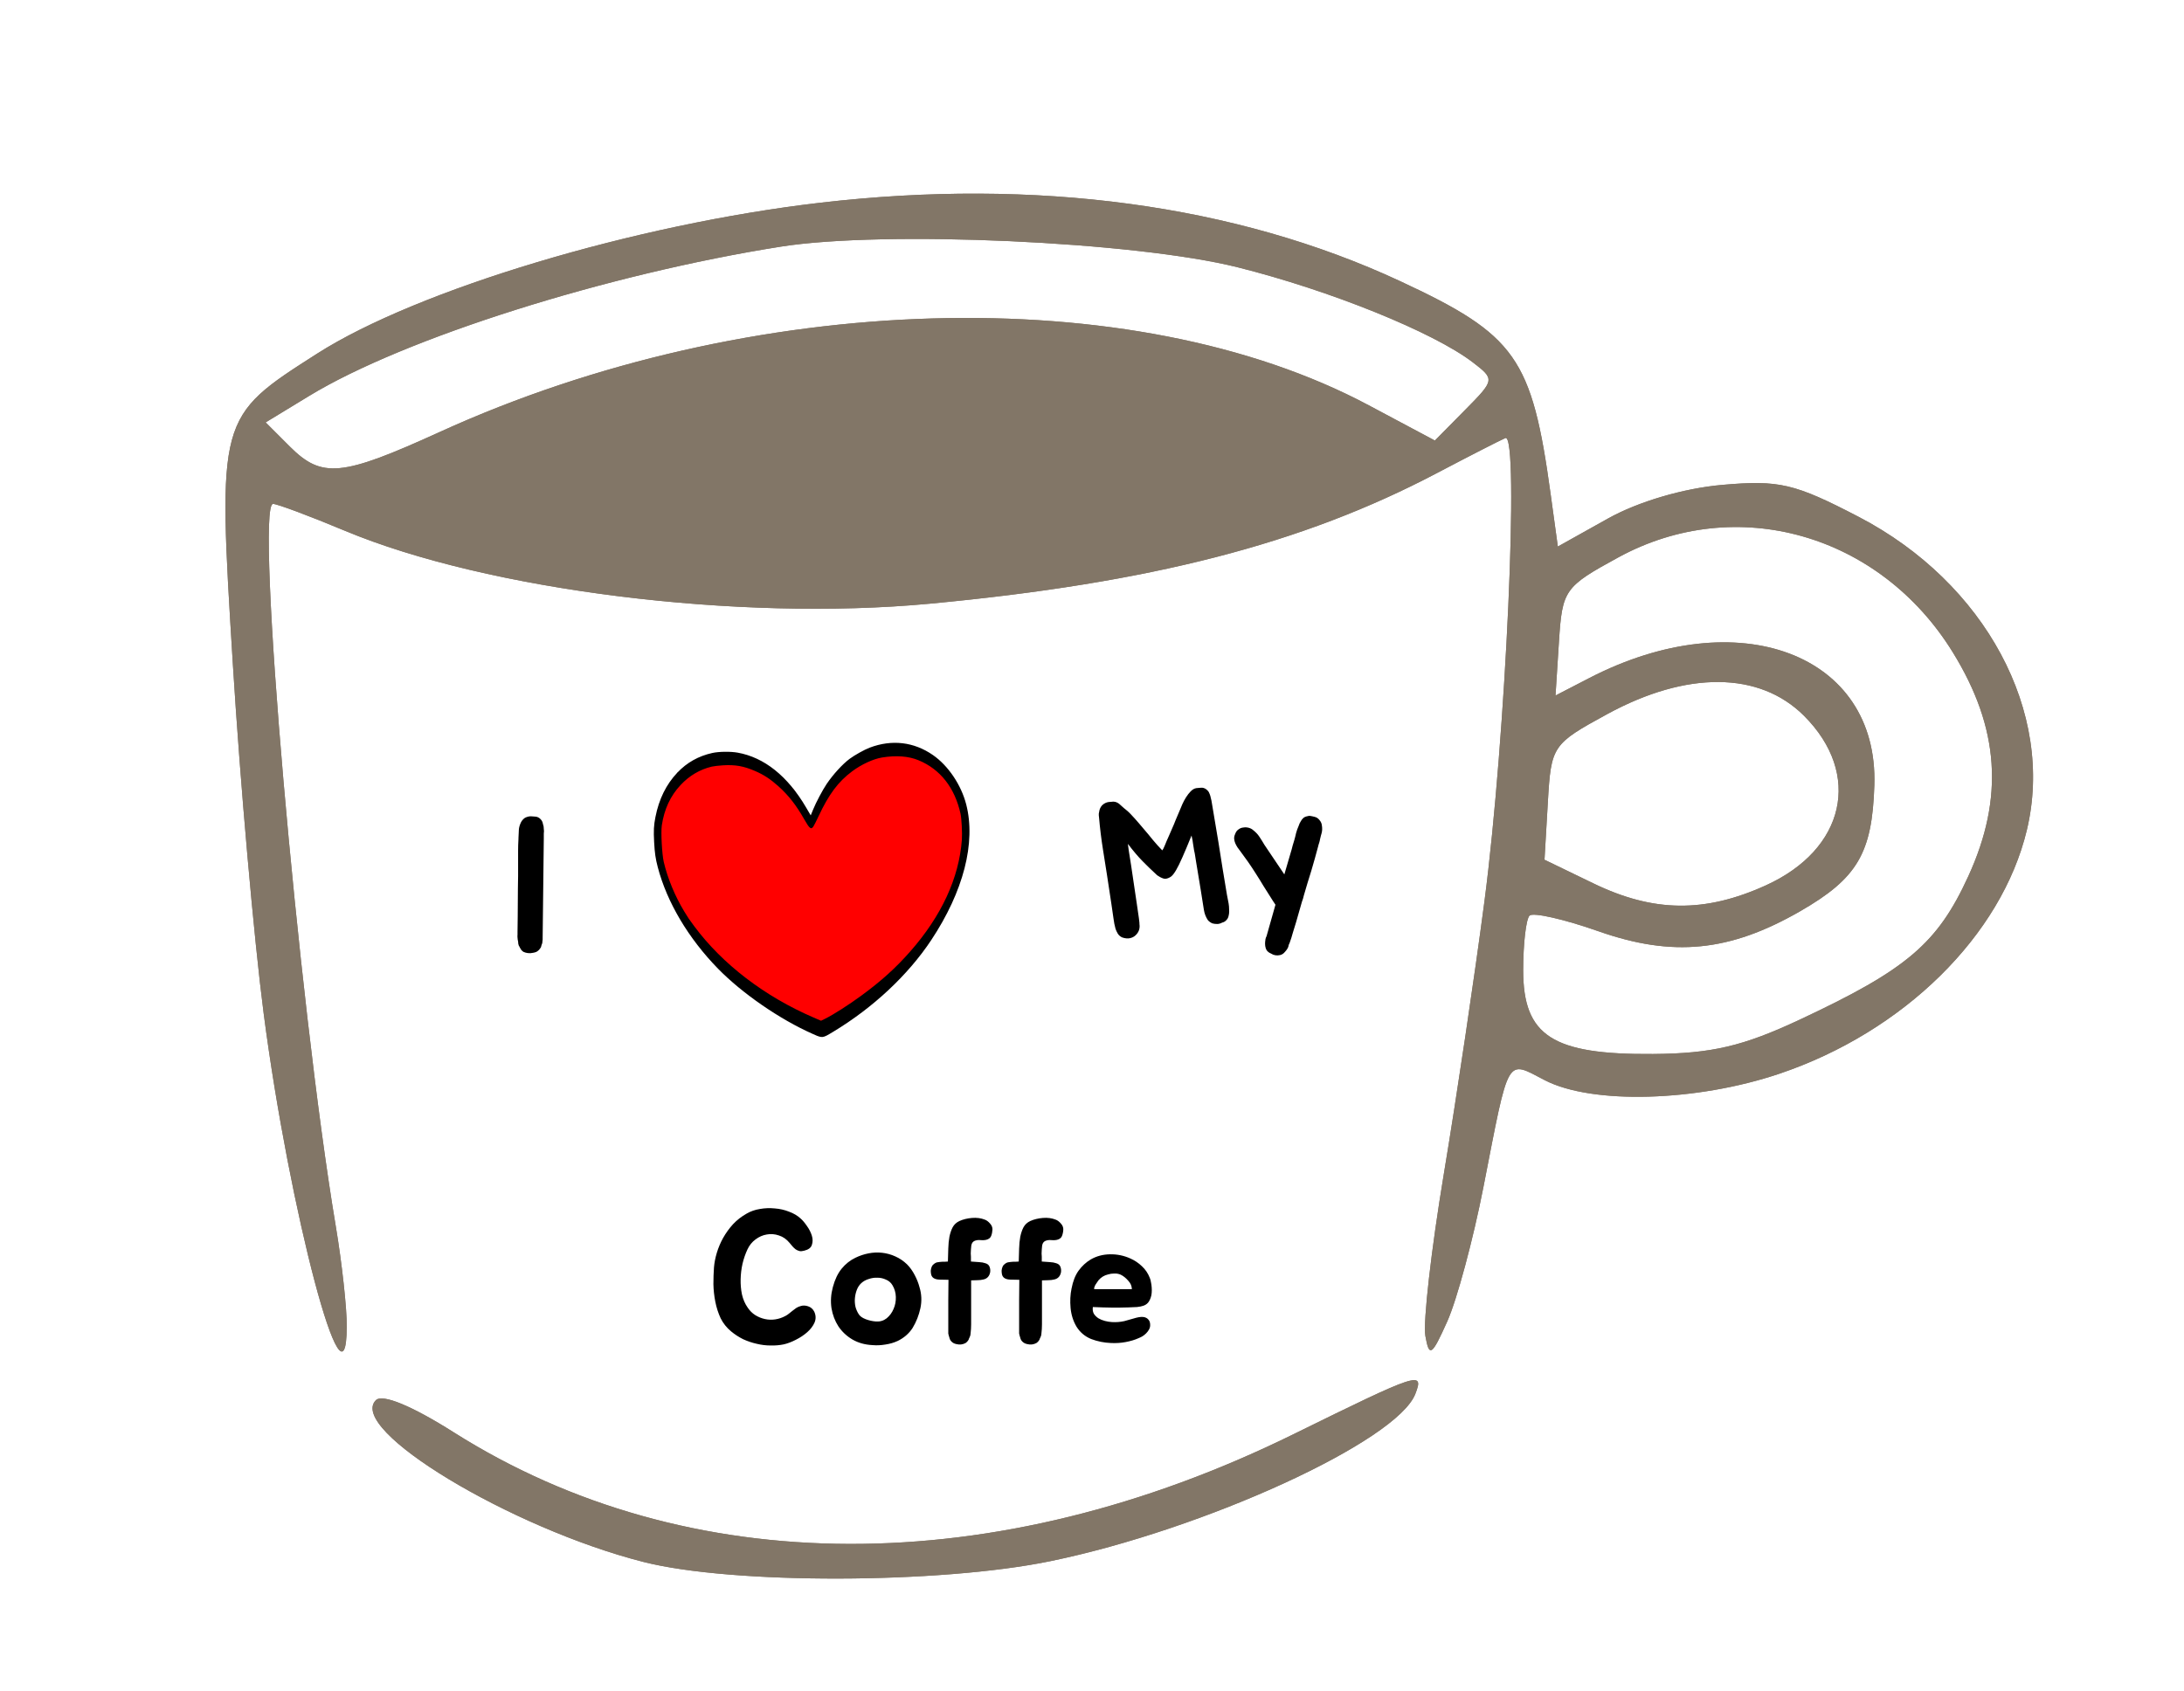 <svg width="195" height="151" viewBox="0 0 195 151" fill="none" xmlns="http://www.w3.org/2000/svg">
<path fill-rule="evenodd" clip-rule="evenodd" d="M73.229 18.105C56.723 20.024 37.258 25.865 28.303 31.587C19.415 37.265 19.425 37.225 20.794 59.37C21.445 69.892 22.681 83.9 23.541 90.5C25.851 108.225 30.891 127.239 30.963 118.5C30.976 116.85 30.534 112.8 29.98 109.5C26.62 89.503 22.757 45 24.38 45C24.753 45 27.633 46.076 30.779 47.391C43.526 52.719 65.917 55.515 82.999 53.912C102.734 52.059 116.261 48.578 128.269 42.262C131.146 40.749 133.907 39.335 134.406 39.12C135.684 38.568 134.45 65.913 132.538 80.5C131.673 87.1 130.044 98.034 128.919 104.797C127.793 111.56 127.048 118.085 127.264 119.297C127.609 121.243 127.838 121.091 129.222 118C130.084 116.075 131.537 110.675 132.45 106C134.775 94.103 134.451 94.665 137.931 96.465C142.151 98.647 151.461 98.388 158.881 95.882C169.982 92.134 178.711 83.537 180.967 74.132C183.487 63.629 177.27 52.044 165.954 46.155C160.222 43.172 158.857 42.853 153.769 43.301C150.311 43.606 146.265 44.798 143.566 46.307L139.093 48.807L138.454 44.153C136.779 31.934 135.357 29.921 124.999 25.101C110.325 18.274 92.497 15.864 73.229 18.105ZM69.735 22.022C54.173 24.478 36.06 30.21 27.609 35.353L23.719 37.72L25.859 39.86C28.744 42.745 30.48 42.578 39.272 38.572C66.975 25.947 101.146 24.966 122.204 36.19L128.114 39.34L130.806 36.614C133.469 33.92 133.476 33.872 131.499 32.356C127.99 29.667 118.747 25.93 110.499 23.867C101.325 21.571 78.995 20.56 69.735 22.022ZM144.499 49.773C139.678 52.402 139.488 52.672 139.192 57.305L138.885 62.11L141.892 60.555C155.198 53.675 167.725 58.381 167.353 70.122C167.16 76.191 165.842 78.431 160.731 81.373C154.441 84.992 149.362 85.497 142.718 83.162C139.647 82.082 136.878 81.454 136.566 81.766C136.254 82.078 135.999 84.273 135.999 86.644C135.999 92.507 138.609 94.192 147.581 94.123C152.832 94.083 155.614 93.433 160.687 91.059C170.26 86.579 172.994 84.252 175.745 78.243C178.951 71.241 178.518 64.996 174.36 58.256C167.833 47.673 155.023 44.034 144.499 49.773ZM143.499 63.773C138.596 66.447 138.493 66.6 138.201 71.637L137.902 76.775L142.266 78.887C147.635 81.486 152.216 81.538 157.668 79.063C164.759 75.844 166.273 69.12 161.076 63.923C157.104 59.951 150.609 59.896 143.499 63.773ZM115.499 128.072C88.827 141.202 61.415 141.139 40.499 127.899C36.77 125.538 34.144 124.455 33.562 125.037C30.967 127.631 45.579 136.465 57.459 139.485C65.357 141.493 83.874 141.455 93.791 139.412C107.574 136.572 124.751 128.694 126.373 124.469C127.165 122.405 126.696 122.56 115.499 128.072Z" fill="#827667"/>
<path fill-rule="evenodd" clip-rule="evenodd" d="M73.229 18.105C56.723 20.024 37.258 25.865 28.303 31.587C19.415 37.265 19.425 37.225 20.794 59.37C21.445 69.892 22.681 83.9 23.541 90.5C25.851 108.225 30.891 127.239 30.963 118.5C30.976 116.85 30.534 112.8 29.98 109.5C26.62 89.503 22.757 45 24.38 45C24.753 45 27.633 46.076 30.779 47.391C43.526 52.719 65.917 55.515 82.999 53.912C102.734 52.059 116.261 48.578 128.269 42.262C131.146 40.749 133.907 39.335 134.406 39.12C135.684 38.568 134.45 65.913 132.538 80.5C131.673 87.1 130.044 98.034 128.919 104.797C127.793 111.56 127.048 118.085 127.264 119.297C127.609 121.243 127.838 121.091 129.222 118C130.084 116.075 131.537 110.675 132.45 106C134.775 94.103 134.451 94.665 137.931 96.465C142.151 98.647 151.461 98.388 158.881 95.882C169.982 92.134 178.711 83.537 180.967 74.132C183.487 63.629 177.27 52.044 165.954 46.155C160.222 43.172 158.857 42.853 153.769 43.301C150.311 43.606 146.265 44.798 143.566 46.307L139.093 48.807L138.454 44.153C136.779 31.934 135.357 29.921 124.999 25.101C110.325 18.274 92.497 15.864 73.229 18.105ZM69.735 22.022C54.173 24.478 36.06 30.21 27.609 35.353L23.719 37.72L25.859 39.86C28.744 42.745 30.48 42.578 39.272 38.572C66.975 25.947 101.146 24.966 122.204 36.19L128.114 39.34L130.806 36.614C133.469 33.92 133.476 33.872 131.499 32.356C127.99 29.667 118.747 25.93 110.499 23.867C101.325 21.571 78.995 20.56 69.735 22.022ZM144.499 49.773C139.678 52.402 139.488 52.672 139.192 57.305L138.885 62.11L141.892 60.555C155.198 53.675 167.725 58.381 167.353 70.122C167.16 76.191 165.842 78.431 160.731 81.373C154.441 84.992 149.362 85.497 142.718 83.162C139.647 82.082 136.878 81.454 136.566 81.766C136.254 82.078 135.999 84.273 135.999 86.644C135.999 92.507 138.609 94.192 147.581 94.123C152.832 94.083 155.614 93.433 160.687 91.059C170.26 86.579 172.994 84.252 175.745 78.243C178.951 71.241 178.518 64.996 174.36 58.256C167.833 47.673 155.023 44.034 144.499 49.773ZM143.499 63.773C138.596 66.447 138.493 66.6 138.201 71.637L137.902 76.775L142.266 78.887C147.635 81.486 152.216 81.538 157.668 79.063C164.759 75.844 166.273 69.12 161.076 63.923C157.104 59.951 150.609 59.896 143.499 63.773ZM115.499 128.072C88.827 141.202 61.415 141.139 40.499 127.899C36.77 125.538 34.144 124.455 33.562 125.037C30.967 127.631 45.579 136.465 57.459 139.485C65.357 141.493 83.874 141.455 93.791 139.412C107.574 136.572 124.751 128.694 126.373 124.469C127.165 122.405 126.696 122.56 115.499 128.072Z" fill="#827667"/>
<path d="M46.207 83.198L46.224 81.855L46.241 79.356C46.252 78.993 46.258 78.619 46.258 78.234C46.258 77.849 46.258 77.452 46.258 77.044C46.258 76.636 46.258 76.273 46.258 75.956C46.258 75.639 46.269 75.282 46.292 74.885V74.817C46.303 74.704 46.309 74.59 46.309 74.477C46.32 74.352 46.326 74.228 46.326 74.103C46.337 73.899 46.4 73.678 46.513 73.44C46.592 73.281 46.711 73.145 46.87 73.032C47.051 72.941 47.227 72.896 47.397 72.896C47.488 72.896 47.567 72.902 47.635 72.913C47.714 72.913 47.788 72.919 47.856 72.93C48.003 72.953 48.134 73.021 48.247 73.134C48.315 73.191 48.377 73.281 48.434 73.406C48.457 73.474 48.474 73.542 48.485 73.61C48.508 73.667 48.525 73.729 48.536 73.797C48.547 73.876 48.553 73.95 48.553 74.018C48.564 74.086 48.57 74.154 48.57 74.222C48.57 74.301 48.564 74.375 48.553 74.443C48.553 74.5 48.553 74.562 48.553 74.63V74.919L48.451 83.742V83.912C48.451 83.946 48.445 83.991 48.434 84.048C48.434 84.093 48.428 84.15 48.417 84.218C48.394 84.275 48.372 84.337 48.349 84.405C48.338 84.462 48.321 84.524 48.298 84.592C48.264 84.649 48.224 84.705 48.179 84.762C48.145 84.807 48.1 84.853 48.043 84.898C47.952 84.989 47.805 85.051 47.601 85.085C47.295 85.153 47.006 85.125 46.734 85C46.598 84.909 46.502 84.796 46.445 84.66C46.411 84.626 46.394 84.592 46.394 84.558C46.383 84.535 46.371 84.518 46.36 84.507C46.349 84.496 46.337 84.479 46.326 84.456C46.303 84.399 46.286 84.343 46.275 84.286C46.264 84.218 46.258 84.15 46.258 84.082C46.247 84.025 46.235 83.969 46.224 83.912C46.224 83.855 46.218 83.799 46.207 83.742C46.196 83.651 46.196 83.555 46.207 83.453V83.198Z" fill="black"/>
<path d="M109.732 80.951C109.742 81.087 109.748 81.23 109.748 81.379C109.749 81.528 109.731 81.668 109.694 81.8C109.66 81.944 109.603 82.056 109.524 82.137C109.419 82.269 109.283 82.353 109.117 82.391C108.969 82.472 108.82 82.513 108.671 82.513C108.522 82.514 108.382 82.496 108.25 82.46C108.077 82.384 107.941 82.285 107.841 82.163C107.751 82.028 107.677 81.885 107.618 81.733C107.56 81.582 107.518 81.422 107.491 81.254C107.464 81.087 107.44 80.93 107.416 80.784L107.209 79.475L106.785 76.908C106.757 76.729 106.735 76.589 106.719 76.489C106.703 76.388 106.689 76.298 106.676 76.22C106.662 76.13 106.641 76.036 106.614 75.937C106.597 75.825 106.572 75.668 106.54 75.467C106.535 75.433 106.526 75.377 106.513 75.299C106.51 75.208 106.468 74.979 106.387 74.613C106.066 75.41 105.795 76.055 105.575 76.549C105.365 77.03 105.178 77.41 105.016 77.688C104.862 77.953 104.72 78.142 104.589 78.254C104.456 78.356 104.312 78.425 104.157 78.461C104.069 78.486 103.977 78.483 103.88 78.453C103.784 78.422 103.685 78.38 103.585 78.328C103.496 78.273 103.407 78.218 103.318 78.163C103.238 78.096 103.171 78.032 103.116 77.972C102.794 77.678 102.428 77.323 102.017 76.906C101.607 76.489 101.17 75.973 100.705 75.358C100.707 75.37 100.73 75.555 100.776 75.915C100.833 76.273 100.904 76.721 100.989 77.258C101.072 77.784 101.157 78.356 101.243 78.974C101.339 79.578 101.423 80.144 101.495 80.672C101.578 81.198 101.643 81.641 101.688 82.001C101.732 82.35 101.748 82.525 101.737 82.527C101.767 82.718 101.751 82.904 101.688 83.086C101.623 83.257 101.521 83.405 101.38 83.531C101.25 83.654 101.086 83.738 100.886 83.781C100.686 83.824 100.459 83.803 100.204 83.717C100.045 83.65 99.912 83.539 99.807 83.384C99.714 83.226 99.644 83.077 99.599 82.935C99.563 82.78 99.528 82.63 99.493 82.487C99.47 82.341 99.446 82.19 99.421 82.033L99.231 80.721L98.838 78.133L98.482 75.883C98.327 74.909 98.209 73.946 98.128 72.996C98.108 72.872 98.102 72.759 98.108 72.654C98.124 72.537 98.146 72.425 98.175 72.317C98.236 72.124 98.332 71.971 98.464 71.858C98.616 71.731 98.787 71.652 98.977 71.622C99.056 71.609 99.129 71.603 99.198 71.604C99.276 71.591 99.35 71.586 99.419 71.586C99.65 71.596 99.862 71.7 100.054 71.899C100.255 72.085 100.441 72.245 100.612 72.378C100.717 72.465 100.832 72.573 100.956 72.703C101.079 72.832 101.204 72.967 101.33 73.108C101.455 73.249 101.574 73.385 101.687 73.516C101.8 73.647 101.898 73.764 101.983 73.865C102.349 74.289 102.674 74.679 102.96 75.036C103.257 75.39 103.529 75.691 103.775 75.939C103.803 75.9 103.835 75.85 103.871 75.786C103.905 75.712 103.939 75.638 103.973 75.564C104.017 75.477 104.05 75.397 104.073 75.324C104.107 75.25 104.132 75.189 104.147 75.14C104.231 74.943 104.315 74.752 104.401 74.567C104.484 74.37 104.573 74.166 104.666 73.957C104.768 73.734 104.868 73.494 104.965 73.238C105.073 72.98 105.198 72.685 105.341 72.352C105.398 72.206 105.473 72.027 105.566 71.817C105.659 71.608 105.77 71.401 105.898 71.197C106.026 70.993 106.165 70.816 106.313 70.666C106.471 70.504 106.639 70.408 106.818 70.38C106.908 70.366 106.987 70.359 107.056 70.359C107.123 70.349 107.191 70.344 107.26 70.344C107.396 70.334 107.535 70.375 107.676 70.468C107.78 70.543 107.862 70.628 107.922 70.721C107.99 70.86 108.038 70.978 108.065 71.077C108.089 71.154 108.106 71.226 108.116 71.293C108.138 71.358 108.154 71.425 108.165 71.492C108.264 72.119 108.368 72.739 108.477 73.353C108.586 73.967 108.69 74.587 108.789 75.214C108.91 75.975 109.034 76.759 109.161 77.565C109.3 78.369 109.43 79.152 109.55 79.913C109.575 80.07 109.607 80.237 109.647 80.414C109.687 80.591 109.715 80.77 109.732 80.951ZM117.812 73.234C117.937 73.375 118.009 73.536 118.026 73.717C118.067 73.974 118.057 74.205 117.998 74.41C117.984 74.469 117.962 74.547 117.932 74.644C117.912 74.739 117.888 74.84 117.859 74.948C117.842 75.054 117.818 75.155 117.787 75.252C117.756 75.349 117.733 75.421 117.718 75.469L117.698 75.559C117.596 75.93 117.498 76.29 117.404 76.638C117.31 76.986 117.203 77.358 117.082 77.756C116.96 78.143 116.842 78.523 116.729 78.896C116.626 79.257 116.521 79.612 116.416 79.961C116.385 80.058 116.36 80.154 116.341 80.249C116.32 80.332 116.288 80.423 116.246 80.522L115.714 82.379C115.615 82.693 115.52 83.001 115.43 83.302C115.351 83.601 115.256 83.903 115.143 84.208C115.119 84.269 115.093 84.325 115.067 84.375C115.053 84.434 115.04 84.494 115.026 84.553C114.969 84.7 114.872 84.847 114.735 84.995C114.61 85.153 114.465 85.25 114.299 85.288C114 85.358 113.723 85.311 113.467 85.144C113.321 85.087 113.197 84.992 113.095 84.859C113.034 84.766 112.992 84.64 112.967 84.484C112.967 84.415 112.962 84.347 112.952 84.279C112.954 84.222 112.956 84.164 112.959 84.106C112.972 84.047 112.98 83.988 112.982 83.93C112.985 83.873 112.994 83.825 113.012 83.788C113.031 83.693 113.052 83.644 113.074 83.64L113.88 80.793C113.804 80.679 113.729 80.565 113.653 80.451C113.576 80.325 113.507 80.216 113.446 80.122C113.246 79.798 113.032 79.459 112.803 79.105C112.585 78.738 112.361 78.377 112.133 78.023C111.903 77.658 111.669 77.305 111.432 76.964C111.194 76.623 110.959 76.299 110.727 75.992C110.642 75.89 110.562 75.782 110.486 75.668C110.409 75.543 110.344 75.421 110.291 75.303C110.236 75.174 110.203 75.042 110.193 74.906C110.183 74.769 110.212 74.627 110.281 74.479C110.344 74.297 110.442 74.16 110.577 74.07C110.71 73.969 110.856 73.911 111.015 73.898C111.183 73.871 111.345 73.88 111.501 73.924C111.657 73.968 111.789 74.039 111.896 74.137C112.118 74.308 112.305 74.508 112.456 74.737C112.607 74.965 112.753 75.2 112.894 75.442C113.178 75.856 113.471 76.291 113.773 76.748C114.075 77.205 114.375 77.651 114.673 78.086L115.254 76.101C115.315 75.907 115.366 75.722 115.406 75.543C115.458 75.363 115.511 75.188 115.564 75.019C115.624 74.814 115.676 74.605 115.723 74.391C115.781 74.175 115.852 73.975 115.937 73.789C115.953 73.741 115.969 73.698 115.986 73.661C116.003 73.624 116.019 73.581 116.035 73.533C116.114 73.383 116.187 73.262 116.253 73.171C116.302 73.118 116.341 73.077 116.371 73.049C116.41 73.009 116.457 72.978 116.511 72.958C116.586 72.923 116.657 72.901 116.724 72.89C116.801 72.867 116.874 72.855 116.943 72.856C117.06 72.871 117.202 72.9 117.37 72.943C117.548 72.983 117.696 73.081 117.812 73.234Z" fill="black"/>
<path d="M72.707 117.144C72.854 117.473 72.86 117.796 72.724 118.113C72.588 118.419 72.373 118.702 72.078 118.963C71.783 119.224 71.443 119.45 71.058 119.643C70.684 119.836 70.327 119.972 69.987 120.051C69.613 120.13 69.216 120.164 68.797 120.153C68.389 120.153 67.975 120.102 67.556 120C67.148 119.909 66.746 119.773 66.349 119.592C65.964 119.399 65.607 119.167 65.278 118.895C64.881 118.566 64.57 118.175 64.343 117.722C64.128 117.257 63.969 116.764 63.867 116.243C63.765 115.722 63.708 115.2 63.697 114.679C63.697 114.146 63.714 113.648 63.748 113.183C63.782 112.764 63.867 112.327 64.003 111.874C64.139 111.421 64.326 110.979 64.564 110.548C64.813 110.106 65.108 109.698 65.448 109.324C65.799 108.95 66.207 108.633 66.672 108.372C67.023 108.168 67.414 108.032 67.845 107.964C68.287 107.885 68.729 107.868 69.171 107.913C69.624 107.947 70.049 108.043 70.446 108.202C70.854 108.349 71.2 108.553 71.483 108.814C71.664 108.973 71.851 109.194 72.044 109.477C72.248 109.76 72.395 110.049 72.486 110.344C72.577 110.639 72.577 110.916 72.486 111.177C72.407 111.426 72.18 111.596 71.806 111.687C71.647 111.732 71.506 111.744 71.381 111.721C71.256 111.687 71.143 111.636 71.041 111.568C70.939 111.489 70.843 111.398 70.752 111.296C70.661 111.194 70.576 111.092 70.497 110.99C70.225 110.661 69.908 110.44 69.545 110.327C69.182 110.202 68.82 110.174 68.457 110.242C68.106 110.299 67.771 110.446 67.454 110.684C67.148 110.911 66.91 111.205 66.74 111.568C66.559 111.953 66.411 112.378 66.298 112.843C66.196 113.296 66.139 113.761 66.128 114.237C66.117 114.702 66.156 115.155 66.247 115.597C66.349 116.039 66.519 116.43 66.757 116.77C66.938 117.042 67.159 117.263 67.42 117.433C67.692 117.603 67.981 117.722 68.287 117.79C68.593 117.858 68.899 117.869 69.205 117.824C69.522 117.779 69.828 117.677 70.123 117.518C70.214 117.473 70.31 117.41 70.412 117.331C70.525 117.24 70.639 117.15 70.752 117.059C70.865 116.968 70.979 116.883 71.092 116.804C71.217 116.725 71.347 116.668 71.483 116.634C71.687 116.566 71.908 116.572 72.146 116.651C72.395 116.73 72.582 116.895 72.707 117.144ZM76.382 112.316C76.756 112.135 77.147 112.004 77.555 111.925C77.963 111.846 78.365 111.829 78.762 111.874C79.17 111.919 79.561 112.027 79.935 112.197C80.32 112.367 80.671 112.605 80.989 112.911C81.249 113.172 81.476 113.489 81.669 113.863C81.862 114.226 82.003 114.583 82.094 114.934C82.287 115.557 82.315 116.186 82.179 116.821C82.043 117.456 81.811 118.045 81.482 118.589C81.323 118.838 81.125 119.065 80.887 119.269C80.66 119.462 80.416 119.62 80.156 119.745C79.816 119.904 79.448 120.011 79.051 120.068C78.654 120.136 78.269 120.153 77.895 120.119C77.215 120.085 76.614 119.915 76.093 119.609C75.583 119.303 75.169 118.912 74.852 118.436C74.546 117.96 74.342 117.422 74.24 116.821C74.149 116.209 74.189 115.586 74.359 114.951C74.54 114.271 74.801 113.721 75.141 113.302C75.492 112.871 75.906 112.543 76.382 112.316ZM76.892 114.594C76.722 114.753 76.591 114.951 76.501 115.189C76.41 115.427 76.353 115.676 76.331 115.937C76.308 116.186 76.325 116.441 76.382 116.702C76.45 116.951 76.552 117.178 76.688 117.382C76.801 117.552 77.005 117.694 77.3 117.807C77.594 117.92 77.9 117.988 78.218 118.011C78.581 118.034 78.898 117.937 79.17 117.722C79.442 117.495 79.646 117.218 79.782 116.889C79.929 116.56 79.997 116.203 79.986 115.818C79.975 115.433 79.873 115.081 79.68 114.764C79.544 114.537 79.351 114.373 79.102 114.271C78.864 114.158 78.609 114.101 78.337 114.101C78.076 114.09 77.816 114.129 77.555 114.22C77.294 114.299 77.073 114.424 76.892 114.594ZM87.983 112.809C88.175 112.866 88.3 112.973 88.357 113.132C88.413 113.279 88.43 113.438 88.408 113.608C88.34 113.959 88.147 114.175 87.83 114.254C87.648 114.299 87.462 114.322 87.269 114.322C87.088 114.322 86.9 114.328 86.708 114.339V118.266C86.708 118.538 86.691 118.816 86.657 119.099C86.657 119.201 86.629 119.309 86.572 119.422C86.549 119.479 86.532 119.513 86.521 119.524C86.521 119.547 86.51 119.581 86.487 119.626C86.419 119.751 86.328 119.853 86.215 119.932C85.966 120.068 85.699 120.102 85.416 120.034C85.246 120 85.115 119.943 85.025 119.864C84.923 119.785 84.849 119.688 84.804 119.575C84.781 119.518 84.764 119.462 84.753 119.405C84.742 119.348 84.725 119.292 84.702 119.235C84.691 119.178 84.679 119.127 84.668 119.082C84.668 119.025 84.668 118.98 84.668 118.946V117.96C84.668 117.371 84.668 116.759 84.668 116.124C84.679 115.489 84.685 114.877 84.685 114.288C84.424 114.277 84.152 114.271 83.869 114.271C83.597 114.26 83.398 114.192 83.274 114.067C83.206 113.999 83.16 113.914 83.138 113.812C83.115 113.699 83.104 113.585 83.104 113.472C83.115 113.359 83.138 113.257 83.172 113.166C83.206 113.064 83.251 112.99 83.308 112.945C83.455 112.809 83.585 112.735 83.699 112.724C83.823 112.701 83.977 112.684 84.158 112.673C84.18 112.673 84.254 112.673 84.379 112.673C84.515 112.662 84.6 112.656 84.634 112.656C84.645 112.271 84.656 111.885 84.668 111.5C84.679 111.115 84.713 110.763 84.77 110.446C84.838 110.117 84.934 109.834 85.059 109.596C85.195 109.347 85.399 109.16 85.671 109.035C85.999 108.888 86.374 108.797 86.793 108.763C87.212 108.729 87.592 108.78 87.932 108.916C88.091 108.973 88.243 109.086 88.391 109.256C88.549 109.426 88.623 109.613 88.612 109.817C88.6 110.021 88.561 110.208 88.493 110.378C88.425 110.548 88.278 110.661 88.051 110.718C87.949 110.741 87.841 110.752 87.728 110.752C87.626 110.741 87.518 110.735 87.405 110.735C87.291 110.735 87.184 110.752 87.082 110.786C86.991 110.809 86.912 110.86 86.844 110.939C86.787 111.007 86.748 111.098 86.725 111.211C86.713 111.324 86.702 111.443 86.691 111.568C86.68 111.693 86.674 111.817 86.674 111.942C86.685 112.055 86.691 112.152 86.691 112.231V112.656C86.951 112.679 87.189 112.696 87.405 112.707C87.632 112.718 87.824 112.752 87.983 112.809ZM94.308 112.809C94.501 112.866 94.625 112.973 94.682 113.132C94.739 113.279 94.756 113.438 94.733 113.608C94.665 113.959 94.472 114.175 94.155 114.254C93.974 114.299 93.787 114.322 93.594 114.322C93.413 114.322 93.226 114.328 93.033 114.339V118.266C93.033 118.538 93.016 118.816 92.982 119.099C92.982 119.201 92.954 119.309 92.897 119.422C92.874 119.479 92.857 119.513 92.846 119.524C92.846 119.547 92.835 119.581 92.812 119.626C92.744 119.751 92.653 119.853 92.54 119.932C92.291 120.068 92.024 120.102 91.741 120.034C91.571 120 91.441 119.943 91.35 119.864C91.248 119.785 91.174 119.688 91.129 119.575C91.106 119.518 91.089 119.462 91.078 119.405C91.067 119.348 91.05 119.292 91.027 119.235C91.016 119.178 91.004 119.127 90.993 119.082C90.993 119.025 90.993 118.98 90.993 118.946V117.96C90.993 117.371 90.993 116.759 90.993 116.124C91.004 115.489 91.01 114.877 91.01 114.288C90.749 114.277 90.477 114.271 90.194 114.271C89.922 114.26 89.724 114.192 89.599 114.067C89.531 113.999 89.486 113.914 89.463 113.812C89.44 113.699 89.429 113.585 89.429 113.472C89.44 113.359 89.463 113.257 89.497 113.166C89.531 113.064 89.576 112.99 89.633 112.945C89.78 112.809 89.911 112.735 90.024 112.724C90.149 112.701 90.302 112.684 90.483 112.673C90.506 112.673 90.579 112.673 90.704 112.673C90.84 112.662 90.925 112.656 90.959 112.656C90.97 112.271 90.982 111.885 90.993 111.5C91.004 111.115 91.038 110.763 91.095 110.446C91.163 110.117 91.259 109.834 91.384 109.596C91.52 109.347 91.724 109.16 91.996 109.035C92.325 108.888 92.699 108.797 93.118 108.763C93.537 108.729 93.917 108.78 94.257 108.916C94.416 108.973 94.569 109.086 94.716 109.256C94.875 109.426 94.948 109.613 94.937 109.817C94.926 110.021 94.886 110.208 94.818 110.378C94.75 110.548 94.603 110.661 94.376 110.718C94.274 110.741 94.166 110.752 94.053 110.752C93.951 110.741 93.843 110.735 93.73 110.735C93.617 110.735 93.509 110.752 93.407 110.786C93.316 110.809 93.237 110.86 93.169 110.939C93.112 111.007 93.073 111.098 93.05 111.211C93.039 111.324 93.027 111.443 93.016 111.568C93.005 111.693 92.999 111.817 92.999 111.942C93.01 112.055 93.016 112.152 93.016 112.231V112.656C93.277 112.679 93.515 112.696 93.73 112.707C93.957 112.718 94.149 112.752 94.308 112.809ZM101.47 117.671C101.606 117.637 101.742 117.614 101.878 117.603C102.026 117.592 102.156 117.609 102.269 117.654C102.394 117.699 102.496 117.779 102.575 117.892C102.655 117.994 102.694 118.141 102.694 118.334C102.694 118.47 102.66 118.6 102.592 118.725C102.524 118.85 102.439 118.963 102.337 119.065C102.235 119.167 102.122 119.258 101.997 119.337C101.873 119.405 101.754 119.462 101.64 119.507C101.312 119.654 100.932 119.768 100.501 119.847C100.082 119.926 99.645 119.955 99.192 119.932C98.58 119.909 97.991 119.79 97.424 119.575C96.869 119.348 96.433 118.98 96.115 118.47C95.82 117.971 95.645 117.416 95.588 116.804C95.531 116.192 95.56 115.614 95.673 115.07C95.798 114.413 96.007 113.88 96.302 113.472C96.608 113.053 96.971 112.718 97.39 112.469C97.9 112.174 98.472 112.021 99.107 112.01C99.742 111.999 100.348 112.123 100.926 112.384C101.312 112.554 101.657 112.786 101.963 113.081C102.269 113.364 102.502 113.71 102.66 114.118C102.706 114.22 102.74 114.345 102.762 114.492C102.796 114.639 102.819 114.798 102.83 114.968C102.842 115.127 102.842 115.285 102.83 115.444C102.819 115.603 102.791 115.744 102.745 115.869C102.677 116.073 102.592 116.232 102.49 116.345C102.388 116.458 102.258 116.543 102.099 116.6C101.941 116.657 101.748 116.696 101.521 116.719C101.306 116.73 101.045 116.742 100.739 116.753C100.467 116.764 100.212 116.77 99.974 116.77C99.736 116.77 99.493 116.77 99.243 116.77C98.994 116.759 98.733 116.753 98.461 116.753C98.201 116.742 97.906 116.73 97.577 116.719C97.543 116.946 97.572 117.144 97.662 117.314C97.764 117.473 97.9 117.609 98.07 117.722C98.24 117.824 98.433 117.903 98.648 117.96C98.864 118.017 99.073 118.051 99.277 118.062C99.662 118.085 100.031 118.056 100.382 117.977C100.734 117.886 101.096 117.784 101.47 117.671ZM100.739 114.373C100.524 114.124 100.297 113.942 100.059 113.829C99.878 113.75 99.685 113.716 99.481 113.727C99.288 113.727 99.102 113.755 98.92 113.812C98.591 113.891 98.314 114.061 98.087 114.322C98.064 114.345 98.025 114.401 97.968 114.492C97.912 114.571 97.855 114.656 97.798 114.747C97.753 114.838 97.719 114.923 97.696 115.002C97.674 115.081 97.685 115.121 97.73 115.121H101.062C101.051 114.962 101.023 114.832 100.977 114.73C100.932 114.617 100.853 114.498 100.739 114.373Z" fill="black"/>
<path d="M60.5 69L62.5 68L66 68L68.5 69L70.875 70.5L72.5 73.5L74.5 69.5L79.25 67L82 67.5L85 69.5L86 73.25L86 76.375L85 79.5L84 82.25L82 85L79.25 88L73 92.5L62.5 84.5L59.5 79L59 76L59 73L59 71.5L60.5 69Z" fill="#FF0000"/>
<path fill-rule="evenodd" clip-rule="evenodd" d="M63.605 67.241C62.365 67.514 61.329 68.096 60.476 68.997C59.484 70.046 58.836 71.358 58.521 72.96C58.373 73.712 58.35 74.157 58.404 75.191C58.457 76.186 58.527 76.668 58.732 77.45C59.553 80.577 61.459 83.788 64.105 86.5C66.263 88.712 69.646 91.043 72.571 92.333C73.455 92.723 73.417 92.728 74.409 92.129C77.964 89.982 81.073 87.074 83.138 83.963C86.024 79.616 87.149 75.257 86.269 71.836C85.821 70.092 84.665 68.376 83.302 67.429C81.6 66.247 79.626 66.016 77.648 66.767C77.178 66.945 76.312 67.429 75.859 67.765C75.225 68.236 74.377 69.165 73.804 70.015C73.444 70.55 72.867 71.64 72.6 72.291L72.386 72.813L71.962 72.09C70.332 69.311 68.237 67.635 65.862 67.212C65.218 67.098 64.195 67.111 63.605 67.241ZM63.552 68.46C62.486 68.714 61.555 69.263 60.768 70.102C59.861 71.069 59.306 72.26 59.09 73.707C59 74.312 59.106 76.301 59.264 76.973C59.613 78.45 60.266 80.028 61.094 81.395C61.459 81.996 61.51 82.071 61.998 82.728C64.504 86.1 68.268 88.979 72.626 90.86L73.307 91.154L73.696 90.962C74.413 90.609 75.784 89.732 76.906 88.91C78.689 87.603 79.968 86.447 81.272 84.966C84.06 81.798 85.628 78.406 85.881 74.993C85.924 74.401 85.857 73.093 85.76 72.659C85.243 70.336 83.955 68.697 82.016 67.893C81.122 67.523 80.022 67.439 78.757 67.645C77.975 67.772 76.914 68.261 76.097 68.87C74.84 69.806 74.004 70.923 73.08 72.902C72.889 73.311 72.685 73.717 72.626 73.803C72.419 74.111 72.283 74.006 71.808 73.167C71.093 71.904 70.409 71.029 69.497 70.21C68.79 69.575 68.186 69.181 67.411 68.848C66.387 68.409 65.656 68.279 64.558 68.343C64.183 68.365 63.73 68.418 63.552 68.46Z" fill="black"/>
</svg>
